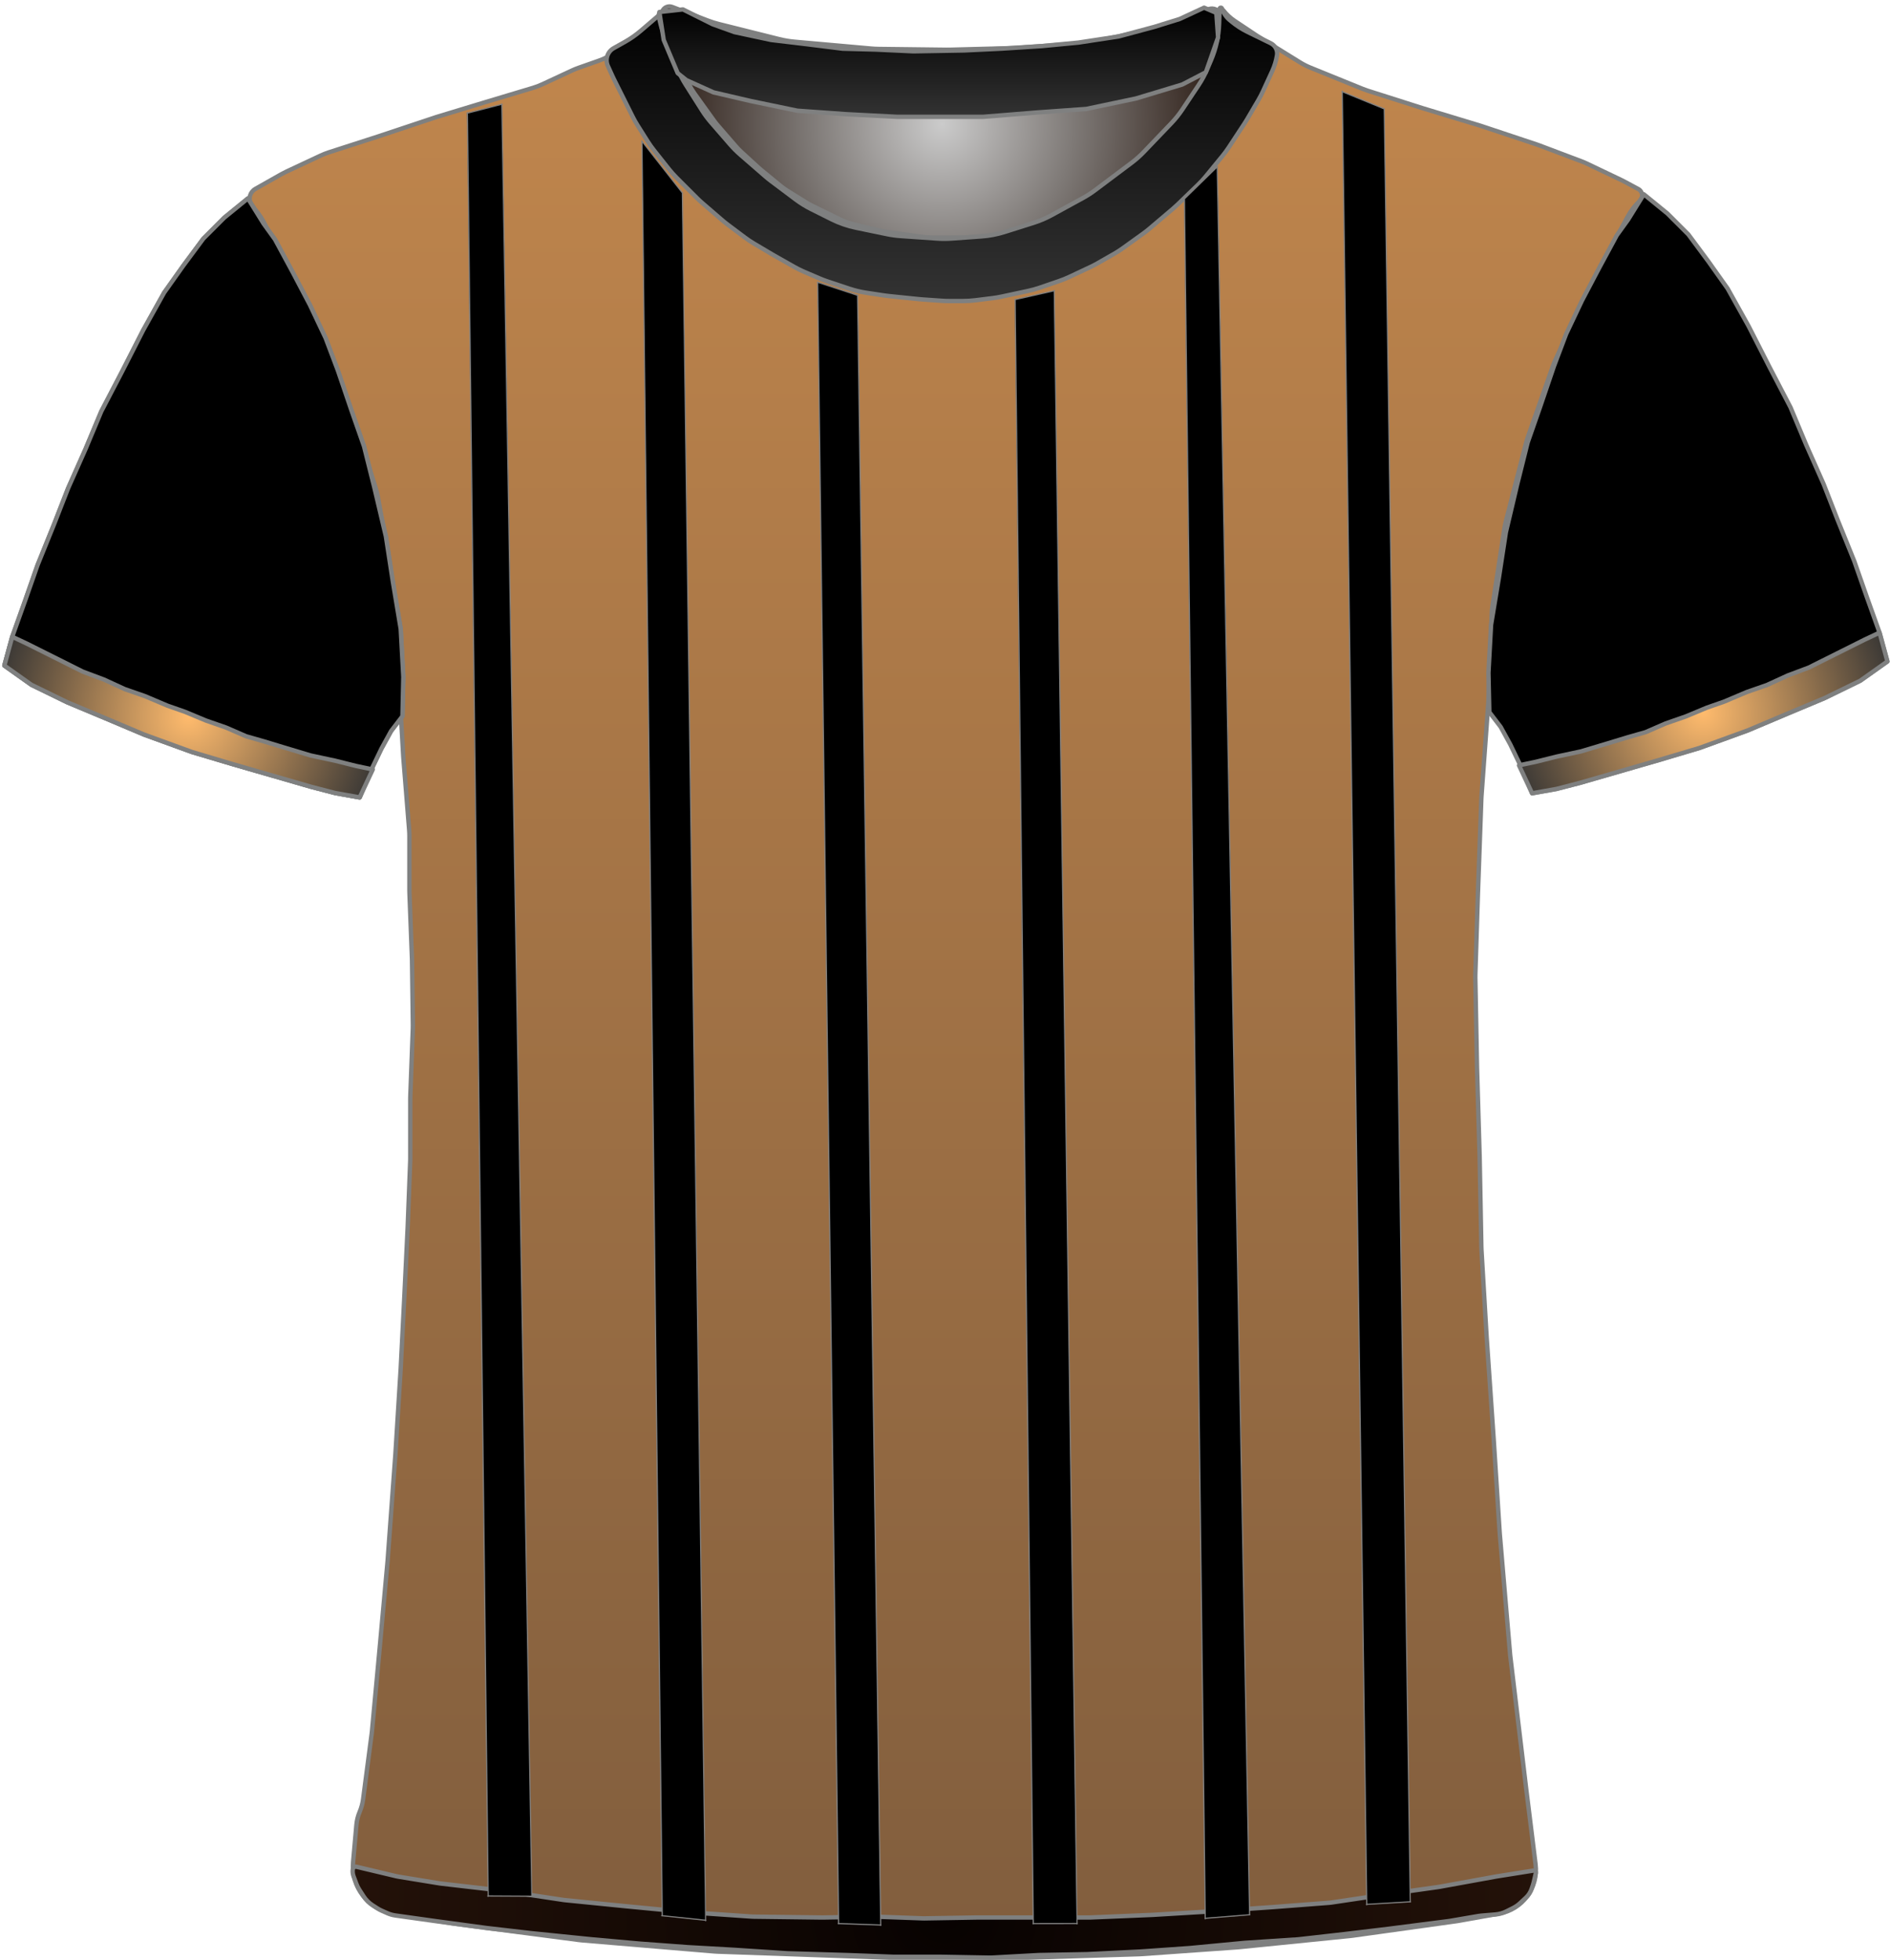 <?xml version="1.0" encoding="UTF-8" standalone="no"?>
<!DOCTYPE svg PUBLIC "-//W3C//DTD SVG 1.1//EN" "http://www.w3.org/Graphics/SVG/1.1/DTD/svg11.dtd">
<svg xmlns:xl="http://www.w3.org/1999/xlink" version="1.1" xmlns="http://www.w3.org/2000/svg" xmlns:dc="http://purl.org/dc/elements/1.1/" viewBox="0 -17 433 449" width="433" height="449">
  <defs>
    <radialGradient cx="0" cy="0" r="1" id="Gradient" gradientUnits="userSpaceOnUse">
      <stop offset="0" stop-color="#cbcbcb"/>
      <stop offset=".434" stop-color="#7e7976"/>
      <stop offset="1" stop-color="#1e0d05"/>
    </radialGradient>
    <radialGradient id="Obj_Gradient" xl:href="#Gradient" gradientTransform="translate(215.759 11.4) scale(70.263)"/>
    <linearGradient x1="0" x2="1" id="Gradient_2" gradientUnits="userSpaceOnUse">
      <stop offset="0" stop-color="#c2874d"/>
      <stop offset="1" stop-color="#805d3d"/>
    </linearGradient>
    <linearGradient id="Obj_Gradient_2" xl:href="#Gradient_2" gradientTransform="translate(216.703 -14.718) rotate(90) scale(446.118)"/>
    <linearGradient x1="0" x2="1" id="Gradient_3" gradientUnits="userSpaceOnUse">
      <stop offset="0" stop-color="black"/>
      <stop offset="1" stop-color="#333"/>
    </linearGradient>
    <linearGradient id="Obj_Gradient_3" xl:href="#Gradient_3" gradientTransform="translate(46.7 28.446) rotate(90) scale(137.2)"/>
    <radialGradient cx="0" cy="0" r="1" id="Gradient_4" gradientUnits="userSpaceOnUse">
      <stop offset="0" stop-color="#ffbb6d"/>
      <stop offset="1" stop-color="#333"/>
    </radialGradient>
    <radialGradient id="Obj_Gradient_4" xl:href="#Gradient_4" gradientTransform="translate(390.205 146.303) scale(46.037)"/>
    <linearGradient id="Obj_Gradient_5" xl:href="#Gradient_3" gradientTransform="translate(215.787 -15.244) rotate(90) scale(67.199)"/>
    <linearGradient id="Obj_Gradient_6" xl:href="#Gradient_3" gradientTransform="translate(215.059 -15.244) rotate(90) scale(25)"/>
    <radialGradient cx="0" cy="0" r="1" id="Gradient_5" gradientUnits="userSpaceOnUse">
      <stop offset="0" stop-color="#070201"/>
      <stop offset="1" stop-color="#241209"/>
    </radialGradient>
    <radialGradient id="Obj_Gradient_7" xl:href="#Gradient_5" gradientTransform="translate(216.33 420.983) scale(135.941)"/>
    <radialGradient id="Obj_Gradient_8" xl:href="#Gradient_4" gradientTransform="translate(43.2 147.246) scale(46.037)"/>
  </defs>
  <g id="Canvas_8" stroke-opacity="1" stroke-dasharray="none" fill="none" fill-opacity="1" stroke="none">
    <title>Canvas 8</title>
    <g id="Canvas_8_Layer_1">
      <title>Layer 1</title>
      <g id="Graphic_11">
        <path d="M 154.006 -15.41 L 162.171 -12.292 C 163.029 -11.964 163.906 -11.688 164.797 -11.466 L 178.514 -8.036 C 179.676 -7.746 180.858 -7.547 182.051 -7.44 L 199.577 -5.879 C 200.165 -5.826 200.755 -5.796 201.345 -5.789 L 216.824 -5.605 C 217.114 -5.602 217.404 -5.604 217.695 -5.611 L 232.118 -5.986 C 232.479 -5.995 232.839 -6.013 233.199 -6.04 L 247.571 -7.091 C 248.562 -7.164 249.548 -7.3 250.521 -7.5 L 262.094 -9.878 C 263.136 -10.093 264.162 -10.379 265.165 -10.735 L 276.917 -14.91 C 278.007 -15.297 279.21 -14.766 279.659 -13.7 L 279.659 -13.7 C 280.181 -12.46 280.333 -11.095 280.097 -9.771 L 279.916 -8.76 C 279.613 -7.059 279.118 -5.397 278.442 -3.807 L 276.899 -.176 C 276.34 1.139 275.661 2.398 274.868 3.586 L 271.183 9.115 C 270.435 10.236 269.591 11.29 268.659 12.263 L 262.364 18.838 C 261.495 19.744 260.555 20.578 259.55 21.332 L 251.176 27.613 C 250.299 28.27 249.377 28.864 248.416 29.39 L 241.231 33.321 C 239.919 34.039 238.542 34.627 237.116 35.077 L 230.443 37.184 C 228.727 37.726 226.952 38.065 225.156 38.193 L 218.27 38.685 C 217.197 38.762 216.121 38.763 215.049 38.689 L 206.612 38.107 C 205.578 38.036 204.55 37.895 203.535 37.685 L 196.4 36.208 C 194.448 35.804 192.556 35.149 190.774 34.257 L 186.114 31.927 C 184.88 31.31 183.704 30.584 182.6 29.756 L 176.918 25.494 C 176.479 25.165 176.052 24.82 175.637 24.46 L 169.882 19.462 C 169.068 18.755 168.304 17.991 167.597 17.177 L 163.192 12.104 C 162.438 11.236 161.75 10.312 161.134 9.341 L 157.4 3.453 C 157.04 2.885 156.704 2.301 156.395 1.703 L 154.775 -1.43 C 154.166 -2.608 153.659 -3.836 153.262 -5.101 L 151.982 -9.174 C 151.767 -9.858 151.584 -10.551 151.434 -11.251 L 151.359 -11.6 C 151.165 -12.508 151.272 -13.456 151.665 -14.297 L 151.759 -14.5 C 152.154 -15.345 153.134 -15.742 154.006 -15.41 Z" fill="url(#Obj_Gradient)"/>
        <path d="M 154.006 -15.41 L 162.171 -12.292 C 163.029 -11.964 163.906 -11.688 164.797 -11.466 L 178.514 -8.036 C 179.676 -7.746 180.858 -7.547 182.051 -7.44 L 199.577 -5.879 C 200.165 -5.826 200.755 -5.796 201.345 -5.789 L 216.824 -5.605 C 217.114 -5.602 217.404 -5.604 217.695 -5.611 L 232.118 -5.986 C 232.479 -5.995 232.839 -6.013 233.199 -6.04 L 247.571 -7.091 C 248.562 -7.164 249.548 -7.3 250.521 -7.5 L 262.094 -9.878 C 263.136 -10.093 264.162 -10.379 265.165 -10.735 L 276.917 -14.91 C 278.007 -15.297 279.21 -14.766 279.659 -13.7 L 279.659 -13.7 C 280.181 -12.46 280.333 -11.095 280.097 -9.771 L 279.916 -8.76 C 279.613 -7.059 279.118 -5.397 278.442 -3.807 L 276.899 -.176 C 276.34 1.139 275.661 2.398 274.868 3.586 L 271.183 9.115 C 270.435 10.236 269.591 11.29 268.659 12.263 L 262.364 18.838 C 261.495 19.744 260.555 20.578 259.55 21.332 L 251.176 27.613 C 250.299 28.27 249.377 28.864 248.416 29.39 L 241.231 33.321 C 239.919 34.039 238.542 34.627 237.116 35.077 L 230.443 37.184 C 228.727 37.726 226.952 38.065 225.156 38.193 L 218.27 38.685 C 217.197 38.762 216.121 38.763 215.049 38.689 L 206.612 38.107 C 205.578 38.036 204.55 37.895 203.535 37.685 L 196.4 36.208 C 194.448 35.804 192.556 35.149 190.774 34.257 L 186.114 31.927 C 184.88 31.31 183.704 30.584 182.6 29.756 L 176.918 25.494 C 176.479 25.165 176.052 24.82 175.637 24.46 L 169.882 19.462 C 169.068 18.755 168.304 17.991 167.597 17.177 L 163.192 12.104 C 162.438 11.236 161.75 10.312 161.134 9.341 L 157.4 3.453 C 157.04 2.885 156.704 2.301 156.395 1.703 L 154.775 -1.43 C 154.166 -2.608 153.659 -3.836 153.262 -5.101 L 151.982 -9.174 C 151.767 -9.858 151.584 -10.551 151.434 -11.251 L 151.359 -11.6 C 151.165 -12.508 151.272 -13.456 151.665 -14.297 L 151.759 -14.5 C 152.154 -15.345 153.134 -15.742 154.006 -15.41 Z" stroke="#7f8080" stroke-linecap="round" stroke-linejoin="round" stroke-width="1"/>
      </g>
      <g id="Graphic_10">
        <path d="M 89.973 421.264 L 103.716 423.554 C 103.899 423.585 104.083 423.612 104.267 423.636 L 132.621 427.352 C 132.867 427.384 133.115 427.41 133.362 427.431 L 163.605 429.968 C 163.862 429.989 164.12 430.005 164.377 430.014 L 203.308 431.39 C 203.497 431.397 203.685 431.4 203.874 431.4 L 235.341 431.4 C 235.507 431.4 235.674 431.397 235.841 431.392 L 260.875 430.61 C 261.086 430.603 261.296 430.593 261.506 430.578 L 283.553 429.017 C 283.712 429.006 283.87 428.992 284.028 428.976 L 309.288 426.43 C 309.49 426.41 309.691 426.386 309.892 426.358 L 333.685 423.043 C 333.889 423.014 334.092 422.982 334.295 422.946 L 343.491 421.3 C 348.818 420.347 352.469 415.393 351.802 410.023 L 349.595 392.232 C 349.592 392.211 349.589 392.189 349.587 392.168 L 346.023 362.469 C 346.002 362.29 345.983 362.11 345.968 361.93 L 343.605 334.37 C 343.596 334.257 343.587 334.143 343.58 334.029 L 342.193 312.438 C 342.192 312.413 342.19 312.387 342.188 312.362 L 340.596 289.276 C 340.593 289.225 340.589 289.175 340.586 289.124 L 339.41 269.322 C 339.397 269.107 339.389 268.893 339.385 268.678 L 338.992 248.083 C 338.991 248.028 338.99 247.972 338.988 247.917 L 338.393 227.683 C 338.392 227.628 338.39 227.572 338.389 227.517 L 337.999 207.008 C 337.993 206.736 337.995 206.464 338.004 206.193 L 338.59 187.833 C 338.59 187.811 338.591 187.789 338.592 187.767 L 339.38 165.898 C 339.387 165.699 339.398 165.501 339.413 165.303 L 340.97 144.082 C 340.984 143.894 340.994 143.706 341.002 143.517 L 341.756 123.618 C 341.779 123.007 341.837 122.397 341.931 121.792 L 344.67 103.988 C 344.75 103.463 344.857 102.942 344.99 102.428 L 349.618 84.47 C 349.733 84.024 349.868 83.582 350.021 83.147 L 355.741 66.908 C 355.908 66.436 356.096 65.973 356.305 65.519 L 361.837 53.534 C 361.939 53.311 362.047 53.091 362.16 52.874 L 367.522 42.532 C 367.568 42.444 367.614 42.356 367.662 42.269 L 372.878 32.652 C 373.615 31.293 374.565 30.06 375.691 29 L 375.691 29 C 376.366 28.365 376.398 27.302 375.763 26.627 C 375.638 26.495 375.493 26.383 375.333 26.298 L 372.119 24.576 C 371.9 24.459 371.679 24.347 371.455 24.24 L 363.601 20.491 C 363.194 20.297 362.78 20.12 362.358 19.961 L 352.683 16.31 C 352.488 16.237 352.292 16.167 352.094 16.101 L 339.4 11.87 C 339.26 11.823 339.121 11.779 338.98 11.736 L 326.097 7.832 C 326.026 7.811 325.956 7.789 325.885 7.766 L 313.381 3.788 C 312.988 3.663 312.599 3.522 312.216 3.367 L 300.24 -1.493 C 299.409 -1.83 298.607 -2.237 297.844 -2.709 L 288.224 -8.656 C 288.069 -8.752 287.915 -8.851 287.762 -8.952 L 282.872 -12.212 C 281.891 -12.867 281.019 -13.673 280.291 -14.6 L 280.291 -14.6 C 280.185 -14.734 279.991 -14.758 279.856 -14.652 C 279.753 -14.571 279.712 -14.435 279.754 -14.311 L 279.891 -13.9 C 280.35 -12.522 280.455 -11.051 280.195 -9.622 L 279.8 -7.449 C 279.528 -5.957 279.047 -4.512 278.369 -3.156 L 276.836 -.091 C 276.54 .502 276.206 1.077 275.838 1.629 L 272.635 6.434 C 272.206 7.077 271.731 7.688 271.214 8.263 L 266.652 13.332 C 266.611 13.377 266.57 13.423 266.528 13.468 L 260.534 19.976 C 259.906 20.657 259.221 21.283 258.485 21.846 L 253.46 25.688 C 253.014 26.029 252.551 26.347 252.071 26.639 L 245.585 30.594 C 244.923 30.997 244.233 31.352 243.52 31.656 L 236.404 34.684 C 235.597 35.027 234.762 35.304 233.909 35.511 L 229.83 36.5 C 229.005 36.7 228.166 36.834 227.32 36.9 L 221.619 37.35 C 221.201 37.383 220.78 37.4 220.36 37.4 L 213.328 37.4 C 212.571 37.4 211.815 37.346 211.065 37.239 L 203.119 36.104 C 202.634 36.035 202.152 35.943 201.675 35.83 L 195.714 34.41 C 194.569 34.138 193.457 33.739 192.399 33.223 L 186.119 30.156 C 185.634 29.919 185.161 29.657 184.702 29.373 L 180.491 26.758 C 179.891 26.387 179.317 25.975 178.773 25.528 L 174.326 21.876 C 174.103 21.692 173.884 21.502 173.671 21.307 L 169.868 17.821 C 169.417 17.407 168.99 16.968 168.589 16.505 L 164.47 11.753 C 164.151 11.385 163.848 11.002 163.564 10.605 L 159.134 4.436 C 158.639 3.746 158.2 3.019 157.821 2.26 L 155.244 -2.893 C 155.209 -2.964 155.174 -3.036 155.139 -3.108 L 153.891 -5.7 C 153.04 -7.467 152.685 -9.431 152.862 -11.384 L 153.042 -13.367 C 153.066 -13.628 152.873 -13.86 152.611 -13.884 C 152.449 -13.899 152.29 -13.829 152.191 -13.7 L 152.191 -13.7 C 151.527 -12.838 150.747 -12.071 149.873 -11.424 L 145.976 -8.537 C 145.853 -8.446 145.728 -8.356 145.601 -8.268 L 140.979 -5.046 C 139.792 -4.219 138.499 -3.557 137.134 -3.077 L 132.527 -1.459 C 132.036 -1.286 131.555 -1.09 131.083 -.871 L 124.236 2.314 C 123.54 2.637 122.822 2.911 122.086 3.131 L 111.216 6.392 C 111.199 6.397 111.182 6.403 111.166 6.408 L 100.198 9.737 C 100.06 9.779 99.922 9.823 99.786 9.868 L 86.864 14.175 C 86.815 14.192 86.766 14.208 86.717 14.224 L 75.349 17.891 C 74.711 18.097 74.086 18.343 73.478 18.627 L 65.546 22.34 C 65.176 22.513 64.813 22.701 64.457 22.902 L 58.511 26.263 C 57.257 26.971 56.816 28.561 57.524 29.814 C 57.601 29.95 57.69 30.08 57.791 30.2 L 58.655 31.237 C 59.41 32.143 60.062 33.129 60.6 34.179 L 63.678 40.179 C 63.753 40.326 63.831 40.472 63.911 40.617 L 67.866 47.773 C 67.949 47.924 68.03 48.077 68.109 48.231 L 72.217 56.269 C 72.466 56.756 72.69 57.256 72.888 57.766 L 76.371 66.748 C 76.384 66.783 76.398 66.817 76.411 66.852 L 80.008 75.938 C 80.13 76.246 80.242 76.558 80.345 76.873 L 82.967 84.926 C 82.983 84.975 82.999 85.025 83.014 85.075 L 86.086 94.833 C 86.289 95.477 86.451 96.133 86.571 96.798 L 88.556 107.807 C 88.579 107.936 88.601 108.064 88.621 108.193 L 90.327 119.187 C 90.369 119.462 90.405 119.739 90.433 120.016 L 91.321 128.713 C 91.367 129.171 91.394 129.63 91.401 130.091 L 91.586 142.066 C 91.589 142.289 91.597 142.511 91.61 142.733 L 92.38 156.215 C 92.387 156.338 92.396 156.462 92.406 156.585 L 93.739 173.159 C 93.774 173.586 93.791 174.014 93.791 174.443 L 93.791 186.892 C 93.791 187.097 93.795 187.302 93.803 187.507 L 94.383 202.596 C 94.388 202.732 94.392 202.868 94.393 203.004 L 94.586 217.8 C 94.589 218.067 94.586 218.333 94.576 218.6 L 94.002 234.104 C 93.994 234.301 93.991 234.499 93.991 234.696 L 93.991 248.292 C 93.991 248.497 93.987 248.702 93.979 248.907 L 93.394 264.122 C 93.392 264.174 93.39 264.226 93.387 264.278 L 92.592 280.781 C 92.591 280.794 92.59 280.807 92.59 280.819 L 91.795 296.511 C 91.792 296.57 91.789 296.63 91.785 296.689 L 90.596 315.91 C 90.593 315.97 90.589 316.03 90.584 316.09 L 88.801 340.459 C 88.794 340.553 88.787 340.647 88.778 340.74 L 86.992 360.385 C 86.991 360.395 86.99 360.405 86.989 360.415 L 85.219 379.5 C 85.2 379.7 85.178 379.9 85.152 380.099 L 83.191 395.072 C 83.058 396.086 82.789 397.078 82.391 398.02 L 82.391 398.02 C 81.993 398.961 81.745 399.957 81.654 400.975 L 80.891 409.52 C 80.383 415.207 84.341 420.325 89.973 421.264 Z" fill="url(#Obj_Gradient_2)"/>
        <path d="M 89.973 421.264 L 103.716 423.554 C 103.899 423.585 104.083 423.612 104.267 423.636 L 132.621 427.352 C 132.867 427.384 133.115 427.41 133.362 427.431 L 163.605 429.968 C 163.862 429.989 164.12 430.005 164.377 430.014 L 203.308 431.39 C 203.497 431.397 203.685 431.4 203.874 431.4 L 235.341 431.4 C 235.507 431.4 235.674 431.397 235.841 431.392 L 260.875 430.61 C 261.086 430.603 261.296 430.593 261.506 430.578 L 283.553 429.017 C 283.712 429.006 283.87 428.992 284.028 428.976 L 309.288 426.43 C 309.49 426.41 309.691 426.386 309.892 426.358 L 333.685 423.043 C 333.889 423.014 334.092 422.982 334.295 422.946 L 343.491 421.3 C 348.818 420.347 352.469 415.393 351.802 410.023 L 349.595 392.232 C 349.592 392.211 349.589 392.189 349.587 392.168 L 346.023 362.469 C 346.002 362.29 345.983 362.11 345.968 361.93 L 343.605 334.37 C 343.596 334.257 343.587 334.143 343.58 334.029 L 342.193 312.438 C 342.192 312.413 342.19 312.387 342.188 312.362 L 340.596 289.276 C 340.593 289.225 340.589 289.175 340.586 289.124 L 339.41 269.322 C 339.397 269.107 339.389 268.893 339.385 268.678 L 338.992 248.083 C 338.991 248.028 338.99 247.972 338.988 247.917 L 338.393 227.683 C 338.392 227.628 338.39 227.572 338.389 227.517 L 337.999 207.008 C 337.993 206.736 337.995 206.464 338.004 206.193 L 338.59 187.833 C 338.59 187.811 338.591 187.789 338.592 187.767 L 339.38 165.898 C 339.387 165.699 339.398 165.501 339.413 165.303 L 340.97 144.082 C 340.984 143.894 340.994 143.706 341.002 143.517 L 341.756 123.618 C 341.779 123.007 341.837 122.397 341.931 121.792 L 344.67 103.988 C 344.75 103.463 344.857 102.942 344.99 102.428 L 349.618 84.47 C 349.733 84.024 349.868 83.582 350.021 83.147 L 355.741 66.908 C 355.908 66.436 356.096 65.973 356.305 65.519 L 361.837 53.534 C 361.939 53.311 362.047 53.091 362.16 52.874 L 367.522 42.532 C 367.568 42.444 367.614 42.356 367.662 42.269 L 372.878 32.652 C 373.615 31.293 374.565 30.06 375.691 29 L 375.691 29 C 376.366 28.365 376.398 27.302 375.763 26.627 C 375.638 26.495 375.493 26.383 375.333 26.298 L 372.119 24.576 C 371.9 24.459 371.679 24.347 371.455 24.24 L 363.601 20.491 C 363.194 20.297 362.78 20.12 362.358 19.961 L 352.683 16.31 C 352.488 16.237 352.292 16.167 352.094 16.101 L 339.4 11.87 C 339.26 11.823 339.121 11.779 338.98 11.736 L 326.097 7.832 C 326.026 7.811 325.956 7.789 325.885 7.766 L 313.381 3.788 C 312.988 3.663 312.599 3.522 312.216 3.367 L 300.24 -1.493 C 299.409 -1.83 298.607 -2.237 297.844 -2.709 L 288.224 -8.656 C 288.069 -8.752 287.915 -8.851 287.762 -8.952 L 282.872 -12.212 C 281.891 -12.867 281.019 -13.673 280.291 -14.6 L 280.291 -14.6 C 280.185 -14.734 279.991 -14.758 279.856 -14.652 C 279.753 -14.571 279.712 -14.435 279.754 -14.311 L 279.891 -13.9 C 280.35 -12.522 280.455 -11.051 280.195 -9.622 L 279.8 -7.449 C 279.528 -5.957 279.047 -4.512 278.369 -3.156 L 276.836 -.091 C 276.54 .502 276.206 1.077 275.838 1.629 L 272.635 6.434 C 272.206 7.077 271.731 7.688 271.214 8.263 L 266.652 13.332 C 266.611 13.377 266.57 13.423 266.528 13.468 L 260.534 19.976 C 259.906 20.657 259.221 21.283 258.485 21.846 L 253.46 25.688 C 253.014 26.029 252.551 26.347 252.071 26.639 L 245.585 30.594 C 244.923 30.997 244.233 31.352 243.52 31.656 L 236.404 34.684 C 235.597 35.027 234.762 35.304 233.909 35.511 L 229.83 36.5 C 229.005 36.7 228.166 36.834 227.32 36.9 L 221.619 37.35 C 221.201 37.383 220.78 37.4 220.36 37.4 L 213.328 37.4 C 212.571 37.4 211.815 37.346 211.065 37.239 L 203.119 36.104 C 202.634 36.035 202.152 35.943 201.675 35.83 L 195.714 34.41 C 194.569 34.138 193.457 33.739 192.399 33.223 L 186.119 30.156 C 185.634 29.919 185.161 29.657 184.702 29.373 L 180.491 26.758 C 179.891 26.387 179.317 25.975 178.773 25.528 L 174.326 21.876 C 174.103 21.692 173.884 21.502 173.671 21.307 L 169.868 17.821 C 169.417 17.407 168.99 16.968 168.589 16.505 L 164.47 11.753 C 164.151 11.385 163.848 11.002 163.564 10.605 L 159.134 4.436 C 158.639 3.746 158.2 3.019 157.821 2.26 L 155.244 -2.893 C 155.209 -2.964 155.174 -3.036 155.139 -3.108 L 153.891 -5.7 C 153.04 -7.467 152.685 -9.431 152.862 -11.384 L 153.042 -13.367 C 153.066 -13.628 152.873 -13.86 152.611 -13.884 C 152.449 -13.899 152.29 -13.829 152.191 -13.7 L 152.191 -13.7 C 151.527 -12.838 150.747 -12.071 149.873 -11.424 L 145.976 -8.537 C 145.853 -8.446 145.728 -8.356 145.601 -8.268 L 140.979 -5.046 C 139.792 -4.219 138.499 -3.557 137.134 -3.077 L 132.527 -1.459 C 132.036 -1.286 131.555 -1.09 131.083 -.871 L 124.236 2.314 C 123.54 2.637 122.822 2.911 122.086 3.131 L 111.216 6.392 C 111.199 6.397 111.182 6.403 111.166 6.408 L 100.198 9.737 C 100.06 9.779 99.922 9.823 99.786 9.868 L 86.864 14.175 C 86.815 14.192 86.766 14.208 86.717 14.224 L 75.349 17.891 C 74.711 18.097 74.086 18.343 73.478 18.627 L 65.546 22.34 C 65.176 22.513 64.813 22.701 64.457 22.902 L 58.511 26.263 C 57.257 26.971 56.816 28.561 57.524 29.814 C 57.601 29.95 57.69 30.08 57.791 30.2 L 58.655 31.237 C 59.41 32.143 60.062 33.129 60.6 34.179 L 63.678 40.179 C 63.753 40.326 63.831 40.472 63.911 40.617 L 67.866 47.773 C 67.949 47.924 68.03 48.077 68.109 48.231 L 72.217 56.269 C 72.466 56.756 72.69 57.256 72.888 57.766 L 76.371 66.748 C 76.384 66.783 76.398 66.817 76.411 66.852 L 80.008 75.938 C 80.13 76.246 80.242 76.558 80.345 76.873 L 82.967 84.926 C 82.983 84.975 82.999 85.025 83.014 85.075 L 86.086 94.833 C 86.289 95.477 86.451 96.133 86.571 96.798 L 88.556 107.807 C 88.579 107.936 88.601 108.064 88.621 108.193 L 90.327 119.187 C 90.369 119.462 90.405 119.739 90.433 120.016 L 91.321 128.713 C 91.367 129.171 91.394 129.63 91.401 130.091 L 91.586 142.066 C 91.589 142.289 91.597 142.511 91.61 142.733 L 92.38 156.215 C 92.387 156.338 92.396 156.462 92.406 156.585 L 93.739 173.159 C 93.774 173.586 93.791 174.014 93.791 174.443 L 93.791 186.892 C 93.791 187.097 93.795 187.302 93.803 187.507 L 94.383 202.596 C 94.388 202.732 94.392 202.868 94.393 203.004 L 94.586 217.8 C 94.589 218.067 94.586 218.333 94.576 218.6 L 94.002 234.104 C 93.994 234.301 93.991 234.499 93.991 234.696 L 93.991 248.292 C 93.991 248.497 93.987 248.702 93.979 248.907 L 93.394 264.122 C 93.392 264.174 93.39 264.226 93.387 264.278 L 92.592 280.781 C 92.591 280.794 92.59 280.807 92.59 280.819 L 91.795 296.511 C 91.792 296.57 91.789 296.63 91.785 296.689 L 90.596 315.91 C 90.593 315.97 90.589 316.03 90.584 316.09 L 88.801 340.459 C 88.794 340.553 88.787 340.647 88.778 340.74 L 86.992 360.385 C 86.991 360.395 86.99 360.405 86.989 360.415 L 85.219 379.5 C 85.2 379.7 85.178 379.9 85.152 380.099 L 83.191 395.072 C 83.058 396.086 82.789 397.078 82.391 398.02 L 82.391 398.02 C 81.993 398.961 81.745 399.957 81.654 400.975 L 80.891 409.52 C 80.383 415.207 84.341 420.325 89.973 421.264 Z" stroke="#7f8080" stroke-linecap="round" stroke-linejoin="round" stroke-width="1"/>
      </g>
      <g id="Graphic_9">
        <path d="M 1 135.446 L 7.2 139.846 L 15.4 143.846 L 24 147.446 L 33 151.246 L 44 155.246 L 53.4 158.046 L 62.4 160.646 L 71.4 163.246 L 76.8 164.646 L 82.4 165.646 L 84.8 159.846 L 87.4 154.446 L 89.6 150.446 L 92.2 147.046 L 92.4 138.046 L 91.8 127.046 L 90 116.246 L 88.4 105.846 L 85.8 94.846 L 83.4 85.246 L 80.6 77.246 L 77.4 67.846 L 74.6 60.446 L 71 52.846 L 67 45.246 L 63 37.846 L 60.4 34.246 L 56.8 28.446 L 51.4 32.846 L 46.6 37.646 L 42 43.846 L 37.6 50.046 L 32.8 58.646 L 28 68.046 L 23.2 77.246 L 19.6 85.846 L 15.6 94.846 L 12.4 103.046 L 8.6 112.446 L 5.8 120.446 L 2.8 128.846 Z" fill="url(#Obj_Gradient_3)"/>
        <path d="M 1 135.446 L 7.2 139.846 L 15.4 143.846 L 24 147.446 L 33 151.246 L 44 155.246 L 53.4 158.046 L 62.4 160.646 L 71.4 163.246 L 76.8 164.646 L 82.4 165.646 L 84.8 159.846 L 87.4 154.446 L 89.6 150.446 L 92.2 147.046 L 92.4 138.046 L 91.8 127.046 L 90 116.246 L 88.4 105.846 L 85.8 94.846 L 83.4 85.246 L 80.6 77.246 L 77.4 67.846 L 74.6 60.446 L 71 52.846 L 67 45.246 L 63 37.846 L 60.4 34.246 L 56.8 28.446 L 51.4 32.846 L 46.6 37.646 L 42 43.846 L 37.6 50.046 L 32.8 58.646 L 28 68.046 L 23.2 77.246 L 19.6 85.846 L 15.6 94.846 L 12.4 103.046 L 8.6 112.446 L 5.8 120.446 L 2.8 128.846 Z" stroke="#7f8080" stroke-linecap="round" stroke-linejoin="round" stroke-width="1"/>
      </g>
      <g id="Graphic_8">
        <path d="M 432.405 134.503 L 426.205 138.903 L 418.005 142.903 L 409.405 146.503 L 400.405 150.303 L 389.405 154.303 L 380.005 157.103 L 371.005 159.703 L 362.005 162.303 L 356.605 163.703 L 351.005 164.703 L 348.605 158.903 L 346.005 153.503 L 343.805 149.503 L 341.205 146.103 L 341.005 137.103 L 341.605 126.103 L 343.405 115.303 L 345.005 104.903 L 347.605 93.903 L 350.005 84.303 L 352.805 76.303 L 356.005 66.903 L 358.805 59.503 L 362.405 51.903 L 366.405 44.303 L 370.405 36.903 L 373.005 33.303 L 376.605 27.503 L 382.005 31.903 L 386.805 36.703 L 391.405 42.903 L 395.805 49.103 L 400.605 57.703 L 405.405 67.103 L 410.205 76.303 L 413.805 84.903 L 417.805 93.903 L 421.005 102.103 L 424.805 111.503 L 427.605 119.503 L 430.605 127.903 Z" fill="black"/>
        <path d="M 432.405 134.503 L 426.205 138.903 L 418.005 142.903 L 409.405 146.503 L 400.405 150.303 L 389.405 154.303 L 380.005 157.103 L 371.005 159.703 L 362.005 162.303 L 356.605 163.703 L 351.005 164.703 L 348.605 158.903 L 346.005 153.503 L 343.805 149.503 L 341.205 146.103 L 341.005 137.103 L 341.605 126.103 L 343.405 115.303 L 345.005 104.903 L 347.605 93.903 L 350.005 84.303 L 352.805 76.303 L 356.005 66.903 L 358.805 59.503 L 362.405 51.903 L 366.405 44.303 L 370.405 36.903 L 373.005 33.303 L 376.605 27.503 L 382.005 31.903 L 386.805 36.703 L 391.405 42.903 L 395.805 49.103 L 400.605 57.703 L 405.405 67.103 L 410.205 76.303 L 413.805 84.903 L 417.805 93.903 L 421.005 102.103 L 424.805 111.503 L 427.605 119.503 L 430.605 127.903 Z" stroke="#7f8080" stroke-linecap="round" stroke-linejoin="round" stroke-width="1"/>
      </g>
      <g id="Graphic_6">
        <path d="M 432.405 134.503 L 426.205 138.903 L 418.005 142.903 L 409.405 146.503 L 400.405 150.303 L 389.405 154.303 L 380.005 157.103 L 371.005 159.703 L 362.005 162.303 L 356.605 163.703 L 351.005 164.703 L 348.005 158.303 L 351.805 157.503 L 356.605 156.303 L 362.205 155.103 L 368.205 153.303 L 372.805 151.903 L 377.005 150.703 L 381.605 148.703 L 386.205 147.103 L 391.005 145.103 L 395.005 143.703 L 400.205 141.503 L 404.805 139.903 L 409.605 137.703 L 414.405 135.903 L 418.405 133.903 L 422.805 131.703 L 427.205 129.503 L 430.605 127.903 Z" fill="url(#Obj_Gradient_4)"/>
        <path d="M 432.405 134.503 L 426.205 138.903 L 418.005 142.903 L 409.405 146.503 L 400.405 150.303 L 389.405 154.303 L 380.005 157.103 L 371.005 159.703 L 362.005 162.303 L 356.605 163.703 L 351.005 164.703 L 348.005 158.303 L 351.805 157.503 L 356.605 156.303 L 362.205 155.103 L 368.205 153.303 L 372.805 151.903 L 377.005 150.703 L 381.605 148.703 L 386.205 147.103 L 391.005 145.103 L 395.005 143.703 L 400.205 141.503 L 404.805 139.903 L 409.605 137.703 L 414.405 135.903 L 418.405 133.903 L 422.805 131.703 L 427.205 129.503 L 430.605 127.903 Z" stroke="#7f8080" stroke-linecap="round" stroke-linejoin="round" stroke-width="1"/>
      </g>
      <g id="Graphic_5">
        <path d="M 151.572 -14.036 L 146.843 -9.983 C 145.693 -8.997 144.448 -8.127 143.126 -7.386 L 140.6 -5.968 C 139.164 -5.163 138.584 -3.394 139.262 -1.895 L 140.28 .352 C 140.402 .62 140.528 .887 140.66 1.15 L 144.949 9.729 C 145.291 10.412 145.667 11.078 146.075 11.725 L 148.401 15.408 C 148.842 16.105 149.319 16.778 149.832 17.424 L 153.243 21.722 C 153.789 22.41 154.374 23.066 154.995 23.687 L 159.661 28.353 C 160.062 28.754 160.477 29.14 160.907 29.51 L 165.47 33.444 C 165.865 33.784 166.271 34.111 166.688 34.424 L 170.663 37.405 C 171.329 37.904 172.021 38.367 172.737 38.792 L 176.87 41.241 C 176.998 41.317 177.127 41.391 177.257 41.465 L 181.954 44.127 C 182.692 44.545 183.453 44.922 184.233 45.257 L 187.783 46.778 C 188.369 47.029 188.965 47.256 189.57 47.457 L 194.588 49.13 C 195.835 49.546 197.116 49.854 198.416 50.051 L 202.515 50.672 C 202.88 50.727 203.246 50.774 203.613 50.811 L 210.495 51.517 C 210.74 51.542 210.985 51.563 211.231 51.581 L 215.758 51.898 C 216.294 51.936 216.831 51.955 217.368 51.955 L 220.63 51.955 C 221.584 51.955 222.537 51.895 223.483 51.777 L 227.472 51.279 C 228.132 51.196 228.788 51.085 229.438 50.946 L 235.52 49.642 C 236.414 49.451 237.296 49.206 238.161 48.91 L 242.67 47.364 C 243.464 47.091 244.243 46.775 245.003 46.418 L 249.837 44.143 C 250.387 43.884 250.927 43.604 251.455 43.302 L 255.222 41.149 C 255.915 40.753 256.587 40.321 257.235 39.856 L 261.911 36.495 C 262.412 36.135 262.898 35.755 263.368 35.356 L 268.689 30.841 C 269.071 30.517 269.443 30.18 269.803 29.832 L 274.502 25.284 C 275.142 24.665 275.745 24.009 276.309 23.321 L 280.102 18.684 C 280.609 18.065 281.083 17.42 281.522 16.751 L 285.139 11.247 C 285.355 10.919 285.562 10.585 285.76 10.247 L 288.283 5.943 C 288.669 5.285 289.022 4.607 289.341 3.914 L 291.459 -.697 C 291.992 -1.857 292.363 -3.085 292.562 -4.345 L 292.562 -4.345 C 292.741 -5.475 292.161 -6.588 291.134 -7.09 L 285.841 -9.678 C 284.526 -10.321 283.292 -11.115 282.162 -12.045 L 281.756 -12.38 C 280.912 -13.075 280.289 -14.001 279.962 -15.045 L 279.962 -15.045 C 279.916 -15.195 279.757 -15.278 279.608 -15.231 C 279.492 -15.195 279.413 -15.09 279.409 -14.97 L 279.3 -11.547 C 279.209 -8.704 278.592 -5.902 277.479 -3.284 L 276.602 -1.221 C 276.043 .093 275.364 1.353 274.572 2.541 L 270.886 8.07 C 270.138 9.191 269.294 10.244 268.362 11.218 L 262.067 17.792 C 261.199 18.699 260.258 19.533 259.254 20.286 L 250.879 26.568 C 250.002 27.225 249.08 27.819 248.119 28.345 L 240.934 32.276 C 239.623 32.993 238.245 33.581 236.82 34.031 L 230.147 36.139 C 228.43 36.681 226.655 37.02 224.859 37.148 L 217.973 37.64 C 216.901 37.716 215.824 37.718 214.752 37.644 L 206.315 37.062 C 205.281 36.991 204.253 36.849 203.238 36.639 L 196.103 35.163 C 194.151 34.759 192.26 34.103 190.477 33.212 L 185.817 30.882 C 184.583 30.265 183.407 29.538 182.303 28.71 L 176.621 24.449 C 176.182 24.12 175.755 23.775 175.34 23.415 L 169.585 18.417 C 168.771 17.71 168.007 16.946 167.3 16.132 L 162.895 11.059 C 162.141 10.191 161.453 9.267 160.837 8.296 L 157.103 2.408 C 156.743 1.839 156.407 1.255 156.098 .657 L 154.478 -2.475 C 153.869 -3.653 153.363 -4.881 152.965 -6.146 L 151.685 -10.22 C 151.47 -10.903 151.287 -11.596 151.137 -12.296 L 150.912 -13.348 C 150.827 -13.745 151.053 -14.143 151.438 -14.273 L 151.438 -14.273 C 151.51 -14.297 151.589 -14.258 151.613 -14.186 C 151.631 -14.132 151.615 -14.073 151.572 -14.036 Z" fill="url(#Obj_Gradient_5)"/>
        <path d="M 151.572 -14.036 L 146.843 -9.983 C 145.693 -8.997 144.448 -8.127 143.126 -7.386 L 140.6 -5.968 C 139.164 -5.163 138.584 -3.394 139.262 -1.895 L 140.28 .352 C 140.402 .62 140.528 .887 140.66 1.15 L 144.949 9.729 C 145.291 10.412 145.667 11.078 146.075 11.725 L 148.401 15.408 C 148.842 16.105 149.319 16.778 149.832 17.424 L 153.243 21.722 C 153.789 22.41 154.374 23.066 154.995 23.687 L 159.661 28.353 C 160.062 28.754 160.477 29.14 160.907 29.51 L 165.47 33.444 C 165.865 33.784 166.271 34.111 166.688 34.424 L 170.663 37.405 C 171.329 37.904 172.021 38.367 172.737 38.792 L 176.87 41.241 C 176.998 41.317 177.127 41.391 177.257 41.465 L 181.954 44.127 C 182.692 44.545 183.453 44.922 184.233 45.257 L 187.783 46.778 C 188.369 47.029 188.965 47.256 189.57 47.457 L 194.588 49.13 C 195.835 49.546 197.116 49.854 198.416 50.051 L 202.515 50.672 C 202.88 50.727 203.246 50.774 203.613 50.811 L 210.495 51.517 C 210.74 51.542 210.985 51.563 211.231 51.581 L 215.758 51.898 C 216.294 51.936 216.831 51.955 217.368 51.955 L 220.63 51.955 C 221.584 51.955 222.537 51.895 223.483 51.777 L 227.472 51.279 C 228.132 51.196 228.788 51.085 229.438 50.946 L 235.52 49.642 C 236.414 49.451 237.296 49.206 238.161 48.91 L 242.67 47.364 C 243.464 47.091 244.243 46.775 245.003 46.418 L 249.837 44.143 C 250.387 43.884 250.927 43.604 251.455 43.302 L 255.222 41.149 C 255.915 40.753 256.587 40.321 257.235 39.856 L 261.911 36.495 C 262.412 36.135 262.898 35.755 263.368 35.356 L 268.689 30.841 C 269.071 30.517 269.443 30.18 269.803 29.832 L 274.502 25.284 C 275.142 24.665 275.745 24.009 276.309 23.321 L 280.102 18.684 C 280.609 18.065 281.083 17.42 281.522 16.751 L 285.139 11.247 C 285.355 10.919 285.562 10.585 285.76 10.247 L 288.283 5.943 C 288.669 5.285 289.022 4.607 289.341 3.914 L 291.459 -.697 C 291.992 -1.857 292.363 -3.085 292.562 -4.345 L 292.562 -4.345 C 292.741 -5.475 292.161 -6.588 291.134 -7.09 L 285.841 -9.678 C 284.526 -10.321 283.292 -11.115 282.162 -12.045 L 281.756 -12.38 C 280.912 -13.075 280.289 -14.001 279.962 -15.045 L 279.962 -15.045 C 279.916 -15.195 279.757 -15.278 279.608 -15.231 C 279.492 -15.195 279.413 -15.09 279.409 -14.97 L 279.3 -11.547 C 279.209 -8.704 278.592 -5.902 277.479 -3.284 L 276.602 -1.221 C 276.043 .093 275.364 1.353 274.572 2.541 L 270.886 8.07 C 270.138 9.191 269.294 10.244 268.362 11.218 L 262.067 17.792 C 261.199 18.699 260.258 19.533 259.254 20.286 L 250.879 26.568 C 250.002 27.225 249.08 27.819 248.119 28.345 L 240.934 32.276 C 239.623 32.993 238.245 33.581 236.82 34.031 L 230.147 36.139 C 228.43 36.681 226.655 37.02 224.859 37.148 L 217.973 37.64 C 216.901 37.716 215.824 37.718 214.752 37.644 L 206.315 37.062 C 205.281 36.991 204.253 36.849 203.238 36.639 L 196.103 35.163 C 194.151 34.759 192.26 34.103 190.477 33.212 L 185.817 30.882 C 184.583 30.265 183.407 29.538 182.303 28.71 L 176.621 24.449 C 176.182 24.12 175.755 23.775 175.34 23.415 L 169.585 18.417 C 168.771 17.71 168.007 16.946 167.3 16.132 L 162.895 11.059 C 162.141 10.191 161.453 9.267 160.837 8.296 L 157.103 2.408 C 156.743 1.839 156.407 1.255 156.098 .657 L 154.478 -2.475 C 153.869 -3.653 153.363 -4.881 152.965 -6.146 L 151.685 -10.22 C 151.47 -10.903 151.287 -11.596 151.137 -12.296 L 150.912 -13.348 C 150.827 -13.745 151.053 -14.143 151.438 -14.273 L 151.438 -14.273 C 151.51 -14.297 151.589 -14.258 151.613 -14.186 C 151.631 -14.132 151.615 -14.073 151.572 -14.036 Z" stroke="#7f8080" stroke-linecap="round" stroke-linejoin="round" stroke-width="1"/>
      </g>
      <g id="Graphic_4">
        <path d="M 151.059 -14.244 L 156.459 -14.844 L 163.259 -11.444 L 168.259 -9.644 L 176.659 -7.844 L 185.059 -6.844 L 193.059 -5.844 L 200.659 -5.644 L 209.259 -5.244 L 220.859 -5.444 L 229.259 -5.844 L 238.659 -6.444 L 247.059 -7.244 L 256.259 -8.644 L 264.459 -10.844 L 270.259 -12.644 L 275.859 -15.244 L 278.659 -14.044 L 279.059 -8.444 L 276.259 -.444 L 270.859 2.356 L 260.259 5.556 L 248.859 7.956 L 237.659 8.756 L 225.259 9.756 L 214.859 9.756 L 205.459 9.756 L 193.859 9.156 L 182.659 8.356 L 172.059 6.156 L 163.459 4.156 L 157.259 1.356 L 155.259 -.244 L 152.059 -7.844 Z" fill="url(#Obj_Gradient_6)"/>
        <path d="M 151.059 -14.244 L 156.459 -14.844 L 163.259 -11.444 L 168.259 -9.644 L 176.659 -7.844 L 185.059 -6.844 L 193.059 -5.844 L 200.659 -5.644 L 209.259 -5.244 L 220.859 -5.444 L 229.259 -5.844 L 238.659 -6.444 L 247.059 -7.244 L 256.259 -8.644 L 264.459 -10.844 L 270.259 -12.644 L 275.859 -15.244 L 278.659 -14.044 L 279.059 -8.444 L 276.259 -.444 L 270.859 2.356 L 260.259 5.556 L 248.859 7.956 L 237.659 8.756 L 225.259 9.756 L 214.859 9.756 L 205.459 9.756 L 193.859 9.156 L 182.659 8.356 L 172.059 6.156 L 163.459 4.156 L 157.259 1.356 L 155.259 -.244 L 152.059 -7.844 Z" stroke="#7f8080" stroke-linecap="round" stroke-linejoin="round" stroke-width="1"/>
      </g>
      <g id="Graphic_3">
        <path d="M 80.813 411.2 L 80.813 411.2 C 80.748 411.726 80.81 412.259 80.996 412.755 L 81.647 414.491 C 81.824 414.962 82.051 415.413 82.325 415.836 L 83.292 417.332 C 83.833 418.168 84.546 418.879 85.384 419.417 L 86.462 420.11 C 86.762 420.303 87.077 420.473 87.403 420.618 L 88.72 421.204 C 89.317 421.469 89.947 421.649 90.594 421.74 L 99.604 423.001 C 99.614 423.003 99.624 423.004 99.634 423.005 L 111.35 424.594 C 111.396 424.6 111.442 424.606 111.488 424.611 L 121.771 425.798 C 121.803 425.801 121.835 425.805 121.867 425.808 L 135.577 427.199 C 135.605 427.202 135.633 427.205 135.661 427.207 L 146.767 428.199 C 146.802 428.202 146.837 428.205 146.872 428.207 L 157.558 428.999 C 157.599 429.002 157.639 429.005 157.68 429.007 L 168.188 429.602 C 168.209 429.603 168.23 429.604 168.25 429.605 L 180.293 430.395 C 180.377 430.401 180.461 430.405 180.545 430.407 L 193.993 430.803 C 194.01 430.803 194.028 430.804 194.046 430.804 L 204.69 431.199 C 204.776 431.202 204.862 431.203 204.949 431.203 L 215.558 431.203 C 215.599 431.203 215.64 431.204 215.681 431.204 L 226.767 431.399 C 226.935 431.402 227.103 431.399 227.271 431.39 L 237.892 430.81 C 237.977 430.806 238.062 430.803 238.146 430.801 L 248.911 430.605 C 248.983 430.604 249.055 430.602 249.127 430.598 L 261.146 430.007 C 261.195 430.005 261.244 430.002 261.292 429.998 L 272.532 429.209 C 272.59 429.205 272.648 429.201 272.706 429.195 L 285.116 428.013 C 285.185 428.007 285.254 428.001 285.322 427.997 L 297.254 427.214 C 297.364 427.207 297.474 427.197 297.584 427.185 L 307.996 426.006 C 308.011 426.004 308.027 426.002 308.043 426.001 L 317.99 424.807 C 318.01 424.805 318.029 424.802 318.048 424.8 L 331.884 423.022 C 331.981 423.01 332.078 422.995 332.175 422.978 L 338.728 421.855 C 338.929 421.821 339.132 421.795 339.335 421.778 L 342.567 421.511 C 343.456 421.438 344.323 421.195 345.121 420.796 L 346.608 420.053 C 347.208 419.752 347.762 419.367 348.253 418.909 L 349.589 417.663 C 350.195 417.097 350.651 416.387 350.913 415.6 L 351.208 414.716 C 351.278 414.505 351.338 414.292 351.388 414.076 L 351.858 412.041 C 351.893 411.888 351.86 411.728 351.766 411.602 L 351.766 411.602 C 351.676 411.48 351.525 411.418 351.375 411.442 L 342.896 412.791 C 342.845 412.799 342.794 412.808 342.743 412.817 L 329.758 415.178 C 329.666 415.195 329.572 415.21 329.479 415.223 L 318.249 416.799 C 318.229 416.802 318.209 416.805 318.189 416.808 L 305.066 418.766 C 304.902 418.791 304.736 418.81 304.57 418.823 L 291.845 419.801 C 291.828 419.803 291.811 419.804 291.793 419.805 L 277.453 420.801 C 277.43 420.803 277.408 420.804 277.385 420.805 L 264.082 421.6 C 264.04 421.602 263.998 421.604 263.956 421.606 L 249.765 422.197 C 249.668 422.201 249.571 422.203 249.473 422.203 L 223.678 422.203 C 223.639 422.203 223.6 422.204 223.561 422.204 L 211.803 422.4 C 211.68 422.402 211.558 422.401 211.436 422.397 L 200.602 422.01 C 200.48 422.006 200.358 422.004 200.236 422.006 L 188.521 422.202 C 188.453 422.203 188.385 422.203 188.317 422.202 L 172.615 422.006 C 172.484 422.004 172.354 421.999 172.224 421.99 L 157.914 421.01 C 157.851 421.005 157.788 421 157.724 420.994 L 143.233 419.605 C 143.224 419.604 143.214 419.603 143.205 419.602 L 129.393 418.221 C 129.277 418.209 129.162 418.195 129.047 418.177 L 114.737 416.021 C 114.659 416.009 114.58 415.999 114.501 415.99 L 100.981 414.422 C 100.873 414.41 100.766 414.395 100.659 414.377 L 91.267 412.844 C 91.102 412.817 90.938 412.784 90.775 412.745 L 81.698 410.587 C 81.309 410.494 80.92 410.734 80.827 411.122 C 80.821 411.148 80.816 411.174 80.813 411.2 Z" fill="url(#Obj_Gradient_7)"/>
        <path d="M 80.813 411.2 L 80.813 411.2 C 80.748 411.726 80.81 412.259 80.996 412.755 L 81.647 414.491 C 81.824 414.962 82.051 415.413 82.325 415.836 L 83.292 417.332 C 83.833 418.168 84.546 418.879 85.384 419.417 L 86.462 420.11 C 86.762 420.303 87.077 420.473 87.403 420.618 L 88.72 421.204 C 89.317 421.469 89.947 421.649 90.594 421.74 L 99.604 423.001 C 99.614 423.003 99.624 423.004 99.634 423.005 L 111.35 424.594 C 111.396 424.6 111.442 424.606 111.488 424.611 L 121.771 425.798 C 121.803 425.801 121.835 425.805 121.867 425.808 L 135.577 427.199 C 135.605 427.202 135.633 427.205 135.661 427.207 L 146.767 428.199 C 146.802 428.202 146.837 428.205 146.872 428.207 L 157.558 428.999 C 157.599 429.002 157.639 429.005 157.68 429.007 L 168.188 429.602 C 168.209 429.603 168.23 429.604 168.25 429.605 L 180.293 430.395 C 180.377 430.401 180.461 430.405 180.545 430.407 L 193.993 430.803 C 194.01 430.803 194.028 430.804 194.046 430.804 L 204.69 431.199 C 204.776 431.202 204.862 431.203 204.949 431.203 L 215.558 431.203 C 215.599 431.203 215.64 431.204 215.681 431.204 L 226.767 431.399 C 226.935 431.402 227.103 431.399 227.271 431.39 L 237.892 430.81 C 237.977 430.806 238.062 430.803 238.146 430.801 L 248.911 430.605 C 248.983 430.604 249.055 430.602 249.127 430.598 L 261.146 430.007 C 261.195 430.005 261.244 430.002 261.292 429.998 L 272.532 429.209 C 272.59 429.205 272.648 429.201 272.706 429.195 L 285.116 428.013 C 285.185 428.007 285.254 428.001 285.322 427.997 L 297.254 427.214 C 297.364 427.207 297.474 427.197 297.584 427.185 L 307.996 426.006 C 308.011 426.004 308.027 426.002 308.043 426.001 L 317.99 424.807 C 318.01 424.805 318.029 424.802 318.048 424.8 L 331.884 423.022 C 331.981 423.01 332.078 422.995 332.175 422.978 L 338.728 421.855 C 338.929 421.821 339.132 421.795 339.335 421.778 L 342.567 421.511 C 343.456 421.438 344.323 421.195 345.121 420.796 L 346.608 420.053 C 347.208 419.752 347.762 419.367 348.253 418.909 L 349.589 417.663 C 350.195 417.097 350.651 416.387 350.913 415.6 L 351.208 414.716 C 351.278 414.505 351.338 414.292 351.388 414.076 L 351.858 412.041 C 351.893 411.888 351.86 411.728 351.766 411.602 L 351.766 411.602 C 351.676 411.48 351.525 411.418 351.375 411.442 L 342.896 412.791 C 342.845 412.799 342.794 412.808 342.743 412.817 L 329.758 415.178 C 329.666 415.195 329.572 415.21 329.479 415.223 L 318.249 416.799 C 318.229 416.802 318.209 416.805 318.189 416.808 L 305.066 418.766 C 304.902 418.791 304.736 418.81 304.57 418.823 L 291.845 419.801 C 291.828 419.803 291.811 419.804 291.793 419.805 L 277.453 420.801 C 277.43 420.803 277.408 420.804 277.385 420.805 L 264.082 421.6 C 264.04 421.602 263.998 421.604 263.956 421.606 L 249.765 422.197 C 249.668 422.201 249.571 422.203 249.473 422.203 L 223.678 422.203 C 223.639 422.203 223.6 422.204 223.561 422.204 L 211.803 422.4 C 211.68 422.402 211.558 422.401 211.436 422.397 L 200.602 422.01 C 200.48 422.006 200.358 422.004 200.236 422.006 L 188.521 422.202 C 188.453 422.203 188.385 422.203 188.317 422.202 L 172.615 422.006 C 172.484 422.004 172.354 421.999 172.224 421.99 L 157.914 421.01 C 157.851 421.005 157.788 421 157.724 420.994 L 143.233 419.605 C 143.224 419.604 143.214 419.603 143.205 419.602 L 129.393 418.221 C 129.277 418.209 129.162 418.195 129.047 418.177 L 114.737 416.021 C 114.659 416.009 114.58 415.999 114.501 415.99 L 100.981 414.422 C 100.873 414.41 100.766 414.395 100.659 414.377 L 91.267 412.844 C 91.102 412.817 90.938 412.784 90.775 412.745 L 81.698 410.587 C 81.309 410.494 80.92 410.734 80.827 411.122 C 80.821 411.148 80.816 411.174 80.813 411.2 Z" stroke="#7f8080" stroke-linecap="round" stroke-linejoin="round" stroke-width="1"/>
      </g>
      <g id="Graphic_12">
        <path d="M 1 135.446 L 7.2 139.846 L 15.4 143.846 L 24 147.446 L 33 151.246 L 44 155.246 L 53.4 158.046 L 62.4 160.646 L 71.4 163.246 L 76.8 164.646 L 82.4 165.646 L 84.8 159.846 L 87.4 154.446 L 89.6 150.446 L 92.2 147.046 L 92.4 138.046 L 91.8 127.046 L 90 116.246 L 88.4 105.846 L 85.8 94.846 L 83.4 85.246 L 80.6 77.246 L 77.4 67.846 L 74.6 60.446 L 71 52.846 L 67 45.246 L 63 37.846 L 60.4 34.246 L 56.8 28.446 L 51.4 32.846 L 46.6 37.646 L 42 43.846 L 37.6 50.046 L 32.8 58.646 L 28 68.046 L 23.2 77.246 L 19.6 85.846 L 15.6 94.846 L 12.4 103.046 L 8.6 112.446 L 5.8 120.446 L 2.8 128.846 Z" fill="black"/>
        <path d="M 1 135.446 L 7.2 139.846 L 15.4 143.846 L 24 147.446 L 33 151.246 L 44 155.246 L 53.4 158.046 L 62.4 160.646 L 71.4 163.246 L 76.8 164.646 L 82.4 165.646 L 84.8 159.846 L 87.4 154.446 L 89.6 150.446 L 92.2 147.046 L 92.4 138.046 L 91.8 127.046 L 90 116.246 L 88.4 105.846 L 85.8 94.846 L 83.4 85.246 L 80.6 77.246 L 77.4 67.846 L 74.6 60.446 L 71 52.846 L 67 45.246 L 63 37.846 L 60.4 34.246 L 56.8 28.446 L 51.4 32.846 L 46.6 37.646 L 42 43.846 L 37.6 50.046 L 32.8 58.646 L 28 68.046 L 23.2 77.246 L 19.6 85.846 L 15.6 94.846 L 12.4 103.046 L 8.6 112.446 L 5.8 120.446 L 2.8 128.846 Z" stroke="#7f8080" stroke-linecap="round" stroke-linejoin="round" stroke-width="1"/>
      </g>
      <g id="Graphic_7">
        <path d="M 1 135.446 L 7.2 139.846 L 15.4 143.846 L 24 147.446 L 33 151.246 L 44 155.246 L 53.4 158.046 L 62.4 160.646 L 71.4 163.246 L 76.8 164.646 L 82.4 165.646 L 85.4 159.246 L 81.6 158.446 L 76.8 157.246 L 71.2 156.046 L 65.2 154.246 L 60.6 152.846 L 56.4 151.646 L 51.8 149.646 L 47.2 148.046 L 42.4 146.046 L 38.4 144.646 L 33.2 142.446 L 28.6 140.846 L 23.8 138.646 L 19 136.846 L 15 134.846 L 10.6 132.646 L 6.2 130.446 L 2.8 128.846 Z" fill="url(#Obj_Gradient_8)"/>
        <path d="M 1 135.446 L 7.2 139.846 L 15.4 143.846 L 24 147.446 L 33 151.246 L 44 155.246 L 53.4 158.046 L 62.4 160.646 L 71.4 163.246 L 76.8 164.646 L 82.4 165.646 L 85.4 159.246 L 81.6 158.446 L 76.8 157.246 L 71.2 156.046 L 65.2 154.246 L 60.6 152.846 L 56.4 151.646 L 51.8 149.646 L 47.2 148.046 L 42.4 146.046 L 38.4 144.646 L 33.2 142.446 L 28.6 140.846 L 23.8 138.646 L 19 136.846 L 15 134.846 L 10.6 132.646 L 6.2 130.446 L 2.8 128.846 Z" stroke="#7f8080" stroke-linecap="round" stroke-linejoin="round" stroke-width="1"/>
      </g>
      <g id="Graphic_18">
        <path d="M 236.709 423.6 L 246.709 423.6 L 241.509 49.6 L 232.509 51.6 Z" fill="black"/>
        <path d="M 236.642 423.6 L 246.818 423.591 M 246.754 423.684 L 241.522 49.507 M 241.591 49.592 L 232.518 51.639 M 232.563 51.565 L 236.71 423.673 M 236.657 423.581 L 246.768 423.565 M 246.755 423.669 L 241.534 49.592 M 241.609 49.585 L 232.579 51.615 M 232.58 51.549 L 236.739 423.584" stroke="gray" stroke-linecap="round" stroke-linejoin="round" stroke-width=".25"/>
      </g>
      <g id="Graphic_17">
        <path d="M 192.109 423.6 L 201.709 423.9 L 196.509 50.6 L 187.309 47.6 Z" fill="black"/>
        <path d="M 192.017 423.597 L 201.835 423.931 M 201.77 424.033 L 196.459 50.545 M 196.567 50.689 L 187.246 47.631 M 187.313 47.598 L 192.11 423.658 M 192.033 423.569 L 201.784 423.906 M 201.781 424.017 L 196.475 50.639 M 196.582 50.676 L 187.327 47.645 M 187.329 47.582 L 192.138 423.584" stroke="gray" stroke-linecap="round" stroke-linejoin="round" stroke-width=".25"/>
      </g>
      <g id="Graphic_16">
        <path d="M 151.709 421.8 L 161.709 422.9 L 156.309 27.2 L 147.109 15.4 Z" fill="black"/>
        <path d="M 151.593 421.788 L 161.727 422.847 M 161.661 422.956 L 156.322 27.059 M 156.361 27.224 L 147.005 15.278 M 147.063 15.306 L 151.71 421.842 M 151.609 421.767 L 161.676 422.821 M 161.666 422.94 L 156.326 27.161 M 156.366 27.216 L 147.069 15.345 M 147.078 15.29 L 151.736 421.784" stroke="gray" stroke-linecap="round" stroke-linejoin="round" stroke-width=".25"/>
      </g>
      <g id="Graphic_15">
        <path d="M 276.109 422.4 L 286.309 421.6 L 278.909 21.2 L 271.309 28.6 Z" fill="black"/>
        <path d="M 276.062 422.404 L 286.344 421.572 M 286.276 421.611 L 278.862 21.191 M 278.934 21.154 L 271.253 28.661 M 271.338 28.539 L 276.111 422.52 M 276.076 422.375 L 286.291 421.561 M 286.291 421.595 L 278.868 21.209 M 278.955 21.143 L 271.356 28.564 M 271.368 28.523 L 276.135 422.384" stroke="gray" stroke-linecap="round" stroke-linejoin="round" stroke-width=".25"/>
      </g>
      <g id="Graphic_14">
        <path d="M 313.109 419.2 L 323.109 418.6 L 317.109 8 L 307.509 4 Z" fill="black"/>
        <path d="M 313.037 419.204 L 323.162 418.61 M 323.093 418.659 L 317.125 7.904 M 317.17 7.965 L 307.442 3.983 M 307.487 3.878 L 313.111 419.305 M 313.053 419.183 L 323.107 418.586 M 323.101 418.644 L 317.134 7.931 M 317.186 7.95 L 307.501 3.994 M 307.516 3.862 L 313.133 419.184" stroke="gray" stroke-linecap="round" stroke-linejoin="round" stroke-width=".25"/>
      </g>
      <g id="Graphic_13">
        <path d="M 111.834 417.286 L 121.834 417.286 L 115.009 6.9 L 107.009 8.9 Z" fill="black"/>
        <path d="M 111.737 417.286 L 121.904 417.338 M 121.834 417.394 L 114.962 6.843 M 115.051 6.871 L 106.991 8.945 M 107.062 8.811 L 111.835 417.375 M 111.753 417.256 L 121.848 417.312 M 121.836 417.378 L 114.976 6.878 M 115.069 6.866 L 107.083 8.925 M 107.091 8.795 L 111.856 417.27" stroke="gray" stroke-linecap="round" stroke-linejoin="round" stroke-width=".25"/>
      </g>
    </g>
  </g>
</svg>
